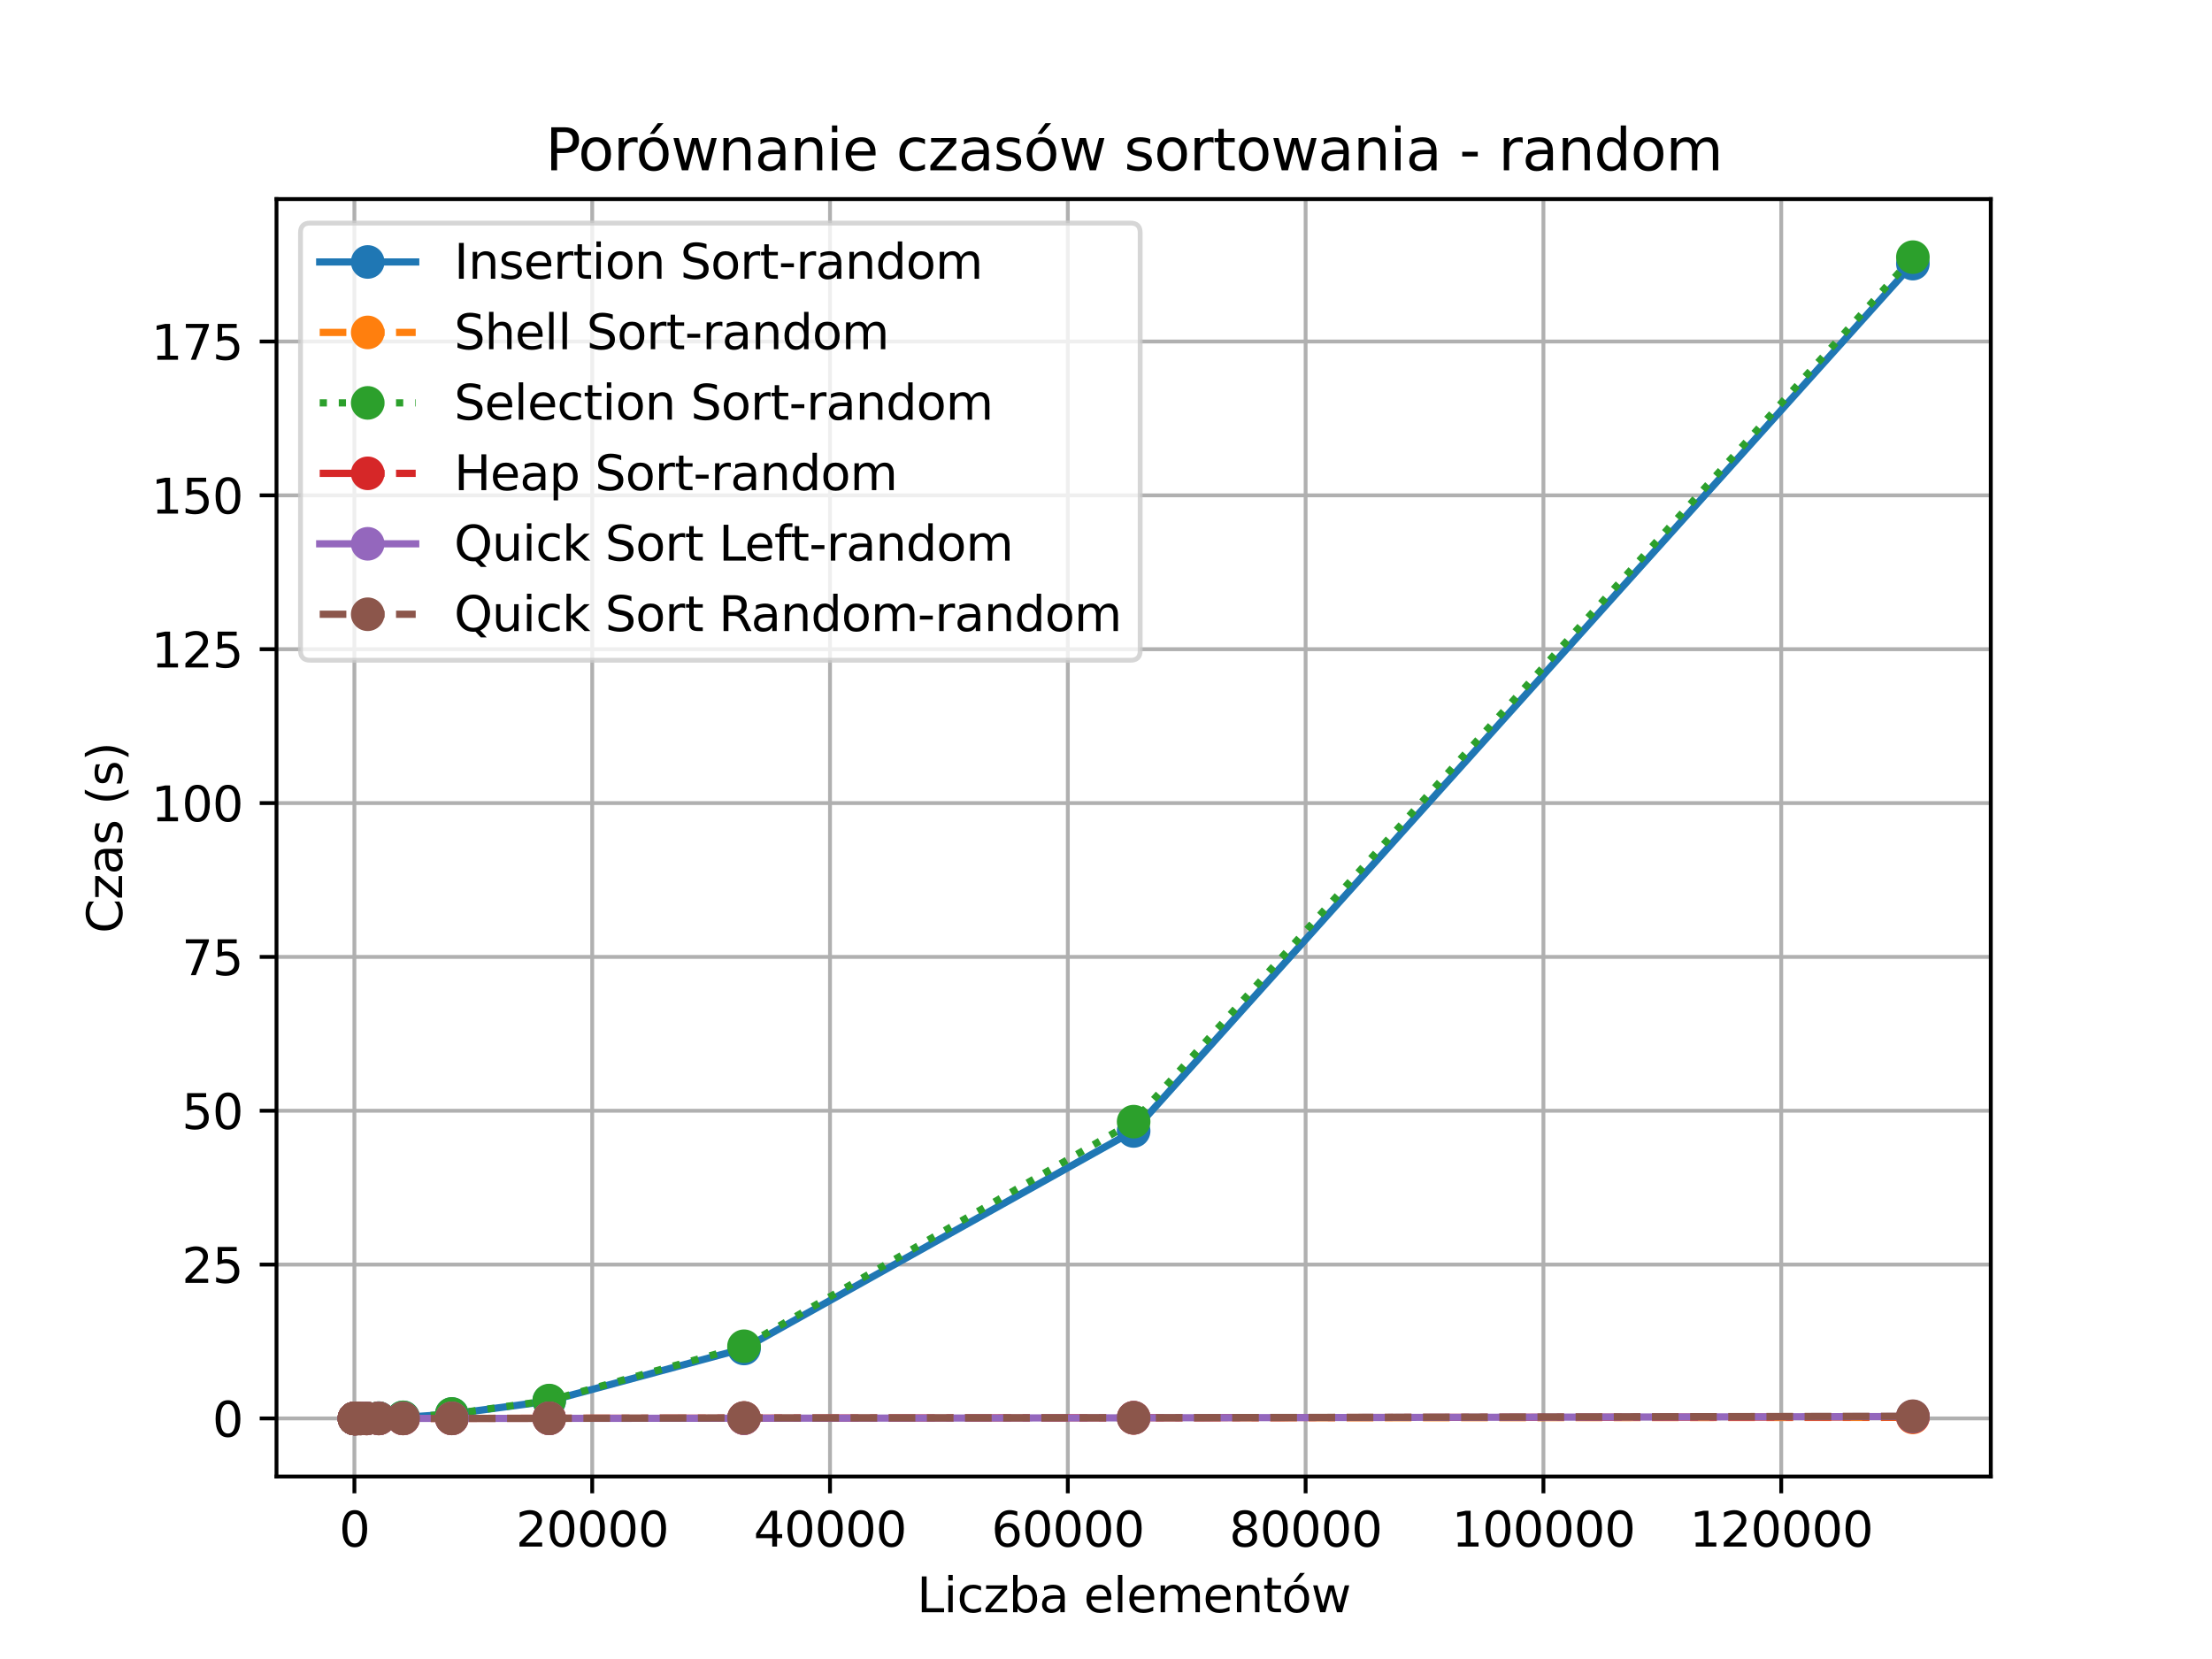 <?xml version="1.0" encoding="utf-8" standalone="no"?>
<!DOCTYPE svg PUBLIC "-//W3C//DTD SVG 1.1//EN"
  "http://www.w3.org/Graphics/SVG/1.1/DTD/svg11.dtd">
<svg xmlns:xlink="http://www.w3.org/1999/xlink" width="460.8pt" height="345.6pt" viewBox="0 0 460.8 345.6" xmlns="http://www.w3.org/2000/svg" version="1.1">
 <defs>
  <style type="text/css">*{stroke-linejoin: round; stroke-linecap: butt}</style>
 </defs>
 <g id="figure_1">
  <g id="patch_1">
   <path d="M 0 345.6 
L 460.8 345.6 
L 460.8 0 
L 0 0 
z
" style="fill: #ffffff"/>
  </g>
  <g id="axes_1">
   <g id="patch_2">
    <path d="M 57.6 307.584 
L 414.72 307.584 
L 414.72 41.472 
L 57.6 41.472 
z
" style="fill: #ffffff"/>
   </g>
   <g id="matplotlib.axis_1">
    <g id="xtick_1">
     <g id="line2d_1">
      <path d="M 73.828 307.584 
L 73.828 41.472 
" clip-path="url(#p2880812a71)" style="fill: none; stroke: #b0b0b0; stroke-width: 0.8; stroke-linecap: square"/>
     </g>
     <g id="line2d_2">
      <defs>
       <path id="md5f3e50337" d="M 0 0 
L 0 3.5 
" style="stroke: #000000; stroke-width: 0.8"/>
      </defs>
      <g>
       <use xlink:href="#md5f3e50337" x="73.828" y="307.584" style="stroke: #000000; stroke-width: 0.8"/>
      </g>
     </g>
     <g id="text_1">
      <!-- 0 -->
      <g transform="translate(70.647 322.182) scale(0.1 -0.1)">
       <defs>
        <path id="DejaVuSans-30" d="M 2034 4250 
Q 1547 4250 1301 3770 
Q 1056 3291 1056 2328 
Q 1056 1369 1301 889 
Q 1547 409 2034 409 
Q 2525 409 2770 889 
Q 3016 1369 3016 2328 
Q 3016 3291 2770 3770 
Q 2525 4250 2034 4250 
z
M 2034 4750 
Q 2819 4750 3233 4129 
Q 3647 3509 3647 2328 
Q 3647 1150 3233 529 
Q 2819 -91 2034 -91 
Q 1250 -91 836 529 
Q 422 1150 422 2328 
Q 422 3509 836 4129 
Q 1250 4750 2034 4750 
z
" transform="scale(0.016)"/>
       </defs>
       <use xlink:href="#DejaVuSans-30"/>
      </g>
     </g>
    </g>
    <g id="xtick_2">
     <g id="line2d_3">
      <path d="M 123.367 307.584 
L 123.367 41.472 
" clip-path="url(#p2880812a71)" style="fill: none; stroke: #b0b0b0; stroke-width: 0.8; stroke-linecap: square"/>
     </g>
     <g id="line2d_4">
      <g>
       <use xlink:href="#md5f3e50337" x="123.367" y="307.584" style="stroke: #000000; stroke-width: 0.8"/>
      </g>
     </g>
     <g id="text_2">
      <!-- 20000 -->
      <g transform="translate(107.461 322.182) scale(0.1 -0.1)">
       <defs>
        <path id="DejaVuSans-32" d="M 1228 531 
L 3431 531 
L 3431 0 
L 469 0 
L 469 531 
Q 828 903 1448 1529 
Q 2069 2156 2228 2338 
Q 2531 2678 2651 2914 
Q 2772 3150 2772 3378 
Q 2772 3750 2511 3984 
Q 2250 4219 1831 4219 
Q 1534 4219 1204 4116 
Q 875 4013 500 3803 
L 500 4441 
Q 881 4594 1212 4672 
Q 1544 4750 1819 4750 
Q 2544 4750 2975 4387 
Q 3406 4025 3406 3419 
Q 3406 3131 3298 2873 
Q 3191 2616 2906 2266 
Q 2828 2175 2409 1742 
Q 1991 1309 1228 531 
z
" transform="scale(0.016)"/>
       </defs>
       <use xlink:href="#DejaVuSans-32"/>
       <use xlink:href="#DejaVuSans-30" transform="translate(63.623 0)"/>
       <use xlink:href="#DejaVuSans-30" transform="translate(127.246 0)"/>
       <use xlink:href="#DejaVuSans-30" transform="translate(190.869 0)"/>
       <use xlink:href="#DejaVuSans-30" transform="translate(254.492 0)"/>
      </g>
     </g>
    </g>
    <g id="xtick_3">
     <g id="line2d_5">
      <path d="M 172.906 307.584 
L 172.906 41.472 
" clip-path="url(#p2880812a71)" style="fill: none; stroke: #b0b0b0; stroke-width: 0.8; stroke-linecap: square"/>
     </g>
     <g id="line2d_6">
      <g>
       <use xlink:href="#md5f3e50337" x="172.906" y="307.584" style="stroke: #000000; stroke-width: 0.8"/>
      </g>
     </g>
     <g id="text_3">
      <!-- 40000 -->
      <g transform="translate(157 322.182) scale(0.1 -0.1)">
       <defs>
        <path id="DejaVuSans-34" d="M 2419 4116 
L 825 1625 
L 2419 1625 
L 2419 4116 
z
M 2253 4666 
L 3047 4666 
L 3047 1625 
L 3713 1625 
L 3713 1100 
L 3047 1100 
L 3047 0 
L 2419 0 
L 2419 1100 
L 313 1100 
L 313 1709 
L 2253 4666 
z
" transform="scale(0.016)"/>
       </defs>
       <use xlink:href="#DejaVuSans-34"/>
       <use xlink:href="#DejaVuSans-30" transform="translate(63.623 0)"/>
       <use xlink:href="#DejaVuSans-30" transform="translate(127.246 0)"/>
       <use xlink:href="#DejaVuSans-30" transform="translate(190.869 0)"/>
       <use xlink:href="#DejaVuSans-30" transform="translate(254.492 0)"/>
      </g>
     </g>
    </g>
    <g id="xtick_4">
     <g id="line2d_7">
      <path d="M 222.445 307.584 
L 222.445 41.472 
" clip-path="url(#p2880812a71)" style="fill: none; stroke: #b0b0b0; stroke-width: 0.8; stroke-linecap: square"/>
     </g>
     <g id="line2d_8">
      <g>
       <use xlink:href="#md5f3e50337" x="222.445" y="307.584" style="stroke: #000000; stroke-width: 0.8"/>
      </g>
     </g>
     <g id="text_4">
      <!-- 60000 -->
      <g transform="translate(206.539 322.182) scale(0.1 -0.1)">
       <defs>
        <path id="DejaVuSans-36" d="M 2113 2584 
Q 1688 2584 1439 2293 
Q 1191 2003 1191 1497 
Q 1191 994 1439 701 
Q 1688 409 2113 409 
Q 2538 409 2786 701 
Q 3034 994 3034 1497 
Q 3034 2003 2786 2293 
Q 2538 2584 2113 2584 
z
M 3366 4563 
L 3366 3988 
Q 3128 4100 2886 4159 
Q 2644 4219 2406 4219 
Q 1781 4219 1451 3797 
Q 1122 3375 1075 2522 
Q 1259 2794 1537 2939 
Q 1816 3084 2150 3084 
Q 2853 3084 3261 2657 
Q 3669 2231 3669 1497 
Q 3669 778 3244 343 
Q 2819 -91 2113 -91 
Q 1303 -91 875 529 
Q 447 1150 447 2328 
Q 447 3434 972 4092 
Q 1497 4750 2381 4750 
Q 2619 4750 2861 4703 
Q 3103 4656 3366 4563 
z
" transform="scale(0.016)"/>
       </defs>
       <use xlink:href="#DejaVuSans-36"/>
       <use xlink:href="#DejaVuSans-30" transform="translate(63.623 0)"/>
       <use xlink:href="#DejaVuSans-30" transform="translate(127.246 0)"/>
       <use xlink:href="#DejaVuSans-30" transform="translate(190.869 0)"/>
       <use xlink:href="#DejaVuSans-30" transform="translate(254.492 0)"/>
      </g>
     </g>
    </g>
    <g id="xtick_5">
     <g id="line2d_9">
      <path d="M 271.984 307.584 
L 271.984 41.472 
" clip-path="url(#p2880812a71)" style="fill: none; stroke: #b0b0b0; stroke-width: 0.8; stroke-linecap: square"/>
     </g>
     <g id="line2d_10">
      <g>
       <use xlink:href="#md5f3e50337" x="271.984" y="307.584" style="stroke: #000000; stroke-width: 0.8"/>
      </g>
     </g>
     <g id="text_5">
      <!-- 80000 -->
      <g transform="translate(256.078 322.182) scale(0.1 -0.1)">
       <defs>
        <path id="DejaVuSans-38" d="M 2034 2216 
Q 1584 2216 1326 1975 
Q 1069 1734 1069 1313 
Q 1069 891 1326 650 
Q 1584 409 2034 409 
Q 2484 409 2743 651 
Q 3003 894 3003 1313 
Q 3003 1734 2745 1975 
Q 2488 2216 2034 2216 
z
M 1403 2484 
Q 997 2584 770 2862 
Q 544 3141 544 3541 
Q 544 4100 942 4425 
Q 1341 4750 2034 4750 
Q 2731 4750 3128 4425 
Q 3525 4100 3525 3541 
Q 3525 3141 3298 2862 
Q 3072 2584 2669 2484 
Q 3125 2378 3379 2068 
Q 3634 1759 3634 1313 
Q 3634 634 3220 271 
Q 2806 -91 2034 -91 
Q 1263 -91 848 271 
Q 434 634 434 1313 
Q 434 1759 690 2068 
Q 947 2378 1403 2484 
z
M 1172 3481 
Q 1172 3119 1398 2916 
Q 1625 2713 2034 2713 
Q 2441 2713 2670 2916 
Q 2900 3119 2900 3481 
Q 2900 3844 2670 4047 
Q 2441 4250 2034 4250 
Q 1625 4250 1398 4047 
Q 1172 3844 1172 3481 
z
" transform="scale(0.016)"/>
       </defs>
       <use xlink:href="#DejaVuSans-38"/>
       <use xlink:href="#DejaVuSans-30" transform="translate(63.623 0)"/>
       <use xlink:href="#DejaVuSans-30" transform="translate(127.246 0)"/>
       <use xlink:href="#DejaVuSans-30" transform="translate(190.869 0)"/>
       <use xlink:href="#DejaVuSans-30" transform="translate(254.492 0)"/>
      </g>
     </g>
    </g>
    <g id="xtick_6">
     <g id="line2d_11">
      <path d="M 321.523 307.584 
L 321.523 41.472 
" clip-path="url(#p2880812a71)" style="fill: none; stroke: #b0b0b0; stroke-width: 0.8; stroke-linecap: square"/>
     </g>
     <g id="line2d_12">
      <g>
       <use xlink:href="#md5f3e50337" x="321.523" y="307.584" style="stroke: #000000; stroke-width: 0.8"/>
      </g>
     </g>
     <g id="text_6">
      <!-- 100000 -->
      <g transform="translate(302.436 322.182) scale(0.1 -0.1)">
       <defs>
        <path id="DejaVuSans-31" d="M 794 531 
L 1825 531 
L 1825 4091 
L 703 3866 
L 703 4441 
L 1819 4666 
L 2450 4666 
L 2450 531 
L 3481 531 
L 3481 0 
L 794 0 
L 794 531 
z
" transform="scale(0.016)"/>
       </defs>
       <use xlink:href="#DejaVuSans-31"/>
       <use xlink:href="#DejaVuSans-30" transform="translate(63.623 0)"/>
       <use xlink:href="#DejaVuSans-30" transform="translate(127.246 0)"/>
       <use xlink:href="#DejaVuSans-30" transform="translate(190.869 0)"/>
       <use xlink:href="#DejaVuSans-30" transform="translate(254.492 0)"/>
       <use xlink:href="#DejaVuSans-30" transform="translate(318.115 0)"/>
      </g>
     </g>
    </g>
    <g id="xtick_7">
     <g id="line2d_13">
      <path d="M 371.062 307.584 
L 371.062 41.472 
" clip-path="url(#p2880812a71)" style="fill: none; stroke: #b0b0b0; stroke-width: 0.8; stroke-linecap: square"/>
     </g>
     <g id="line2d_14">
      <g>
       <use xlink:href="#md5f3e50337" x="371.062" y="307.584" style="stroke: #000000; stroke-width: 0.8"/>
      </g>
     </g>
     <g id="text_7">
      <!-- 120000 -->
      <g transform="translate(351.975 322.182) scale(0.1 -0.1)">
       <use xlink:href="#DejaVuSans-31"/>
       <use xlink:href="#DejaVuSans-32" transform="translate(63.623 0)"/>
       <use xlink:href="#DejaVuSans-30" transform="translate(127.246 0)"/>
       <use xlink:href="#DejaVuSans-30" transform="translate(190.869 0)"/>
       <use xlink:href="#DejaVuSans-30" transform="translate(254.492 0)"/>
       <use xlink:href="#DejaVuSans-30" transform="translate(318.115 0)"/>
      </g>
     </g>
    </g>
    <g id="text_8">
     <!-- Liczba elementów -->
     <g transform="translate(191.018 335.861) scale(0.1 -0.1)">
      <defs>
       <path id="DejaVuSans-4c" d="M 628 4666 
L 1259 4666 
L 1259 531 
L 3531 531 
L 3531 0 
L 628 0 
L 628 4666 
z
" transform="scale(0.016)"/>
       <path id="DejaVuSans-69" d="M 603 3500 
L 1178 3500 
L 1178 0 
L 603 0 
L 603 3500 
z
M 603 4863 
L 1178 4863 
L 1178 4134 
L 603 4134 
L 603 4863 
z
" transform="scale(0.016)"/>
       <path id="DejaVuSans-63" d="M 3122 3366 
L 3122 2828 
Q 2878 2963 2633 3030 
Q 2388 3097 2138 3097 
Q 1578 3097 1268 2742 
Q 959 2388 959 1747 
Q 959 1106 1268 751 
Q 1578 397 2138 397 
Q 2388 397 2633 464 
Q 2878 531 3122 666 
L 3122 134 
Q 2881 22 2623 -34 
Q 2366 -91 2075 -91 
Q 1284 -91 818 406 
Q 353 903 353 1747 
Q 353 2603 823 3093 
Q 1294 3584 2113 3584 
Q 2378 3584 2631 3529 
Q 2884 3475 3122 3366 
z
" transform="scale(0.016)"/>
       <path id="DejaVuSans-7a" d="M 353 3500 
L 3084 3500 
L 3084 2975 
L 922 459 
L 3084 459 
L 3084 0 
L 275 0 
L 275 525 
L 2438 3041 
L 353 3041 
L 353 3500 
z
" transform="scale(0.016)"/>
       <path id="DejaVuSans-62" d="M 3116 1747 
Q 3116 2381 2855 2742 
Q 2594 3103 2138 3103 
Q 1681 3103 1420 2742 
Q 1159 2381 1159 1747 
Q 1159 1113 1420 752 
Q 1681 391 2138 391 
Q 2594 391 2855 752 
Q 3116 1113 3116 1747 
z
M 1159 2969 
Q 1341 3281 1617 3432 
Q 1894 3584 2278 3584 
Q 2916 3584 3314 3078 
Q 3713 2572 3713 1747 
Q 3713 922 3314 415 
Q 2916 -91 2278 -91 
Q 1894 -91 1617 61 
Q 1341 213 1159 525 
L 1159 0 
L 581 0 
L 581 4863 
L 1159 4863 
L 1159 2969 
z
" transform="scale(0.016)"/>
       <path id="DejaVuSans-61" d="M 2194 1759 
Q 1497 1759 1228 1600 
Q 959 1441 959 1056 
Q 959 750 1161 570 
Q 1363 391 1709 391 
Q 2188 391 2477 730 
Q 2766 1069 2766 1631 
L 2766 1759 
L 2194 1759 
z
M 3341 1997 
L 3341 0 
L 2766 0 
L 2766 531 
Q 2569 213 2275 61 
Q 1981 -91 1556 -91 
Q 1019 -91 701 211 
Q 384 513 384 1019 
Q 384 1609 779 1909 
Q 1175 2209 1959 2209 
L 2766 2209 
L 2766 2266 
Q 2766 2663 2505 2880 
Q 2244 3097 1772 3097 
Q 1472 3097 1187 3025 
Q 903 2953 641 2809 
L 641 3341 
Q 956 3463 1253 3523 
Q 1550 3584 1831 3584 
Q 2591 3584 2966 3190 
Q 3341 2797 3341 1997 
z
" transform="scale(0.016)"/>
       <path id="DejaVuSans-20" transform="scale(0.016)"/>
       <path id="DejaVuSans-65" d="M 3597 1894 
L 3597 1613 
L 953 1613 
Q 991 1019 1311 708 
Q 1631 397 2203 397 
Q 2534 397 2845 478 
Q 3156 559 3463 722 
L 3463 178 
Q 3153 47 2828 -22 
Q 2503 -91 2169 -91 
Q 1331 -91 842 396 
Q 353 884 353 1716 
Q 353 2575 817 3079 
Q 1281 3584 2069 3584 
Q 2775 3584 3186 3129 
Q 3597 2675 3597 1894 
z
M 3022 2063 
Q 3016 2534 2758 2815 
Q 2500 3097 2075 3097 
Q 1594 3097 1305 2825 
Q 1016 2553 972 2059 
L 3022 2063 
z
" transform="scale(0.016)"/>
       <path id="DejaVuSans-6c" d="M 603 4863 
L 1178 4863 
L 1178 0 
L 603 0 
L 603 4863 
z
" transform="scale(0.016)"/>
       <path id="DejaVuSans-6d" d="M 3328 2828 
Q 3544 3216 3844 3400 
Q 4144 3584 4550 3584 
Q 5097 3584 5394 3201 
Q 5691 2819 5691 2113 
L 5691 0 
L 5113 0 
L 5113 2094 
Q 5113 2597 4934 2840 
Q 4756 3084 4391 3084 
Q 3944 3084 3684 2787 
Q 3425 2491 3425 1978 
L 3425 0 
L 2847 0 
L 2847 2094 
Q 2847 2600 2669 2842 
Q 2491 3084 2119 3084 
Q 1678 3084 1418 2786 
Q 1159 2488 1159 1978 
L 1159 0 
L 581 0 
L 581 3500 
L 1159 3500 
L 1159 2956 
Q 1356 3278 1631 3431 
Q 1906 3584 2284 3584 
Q 2666 3584 2933 3390 
Q 3200 3197 3328 2828 
z
" transform="scale(0.016)"/>
       <path id="DejaVuSans-6e" d="M 3513 2113 
L 3513 0 
L 2938 0 
L 2938 2094 
Q 2938 2591 2744 2837 
Q 2550 3084 2163 3084 
Q 1697 3084 1428 2787 
Q 1159 2491 1159 1978 
L 1159 0 
L 581 0 
L 581 3500 
L 1159 3500 
L 1159 2956 
Q 1366 3272 1645 3428 
Q 1925 3584 2291 3584 
Q 2894 3584 3203 3211 
Q 3513 2838 3513 2113 
z
" transform="scale(0.016)"/>
       <path id="DejaVuSans-74" d="M 1172 4494 
L 1172 3500 
L 2356 3500 
L 2356 3053 
L 1172 3053 
L 1172 1153 
Q 1172 725 1289 603 
Q 1406 481 1766 481 
L 2356 481 
L 2356 0 
L 1766 0 
Q 1100 0 847 248 
Q 594 497 594 1153 
L 594 3053 
L 172 3053 
L 172 3500 
L 594 3500 
L 594 4494 
L 1172 4494 
z
" transform="scale(0.016)"/>
       <path id="DejaVuSans-f3" d="M 1959 3097 
Q 1497 3097 1228 2736 
Q 959 2375 959 1747 
Q 959 1119 1226 758 
Q 1494 397 1959 397 
Q 2419 397 2687 759 
Q 2956 1122 2956 1747 
Q 2956 2369 2687 2733 
Q 2419 3097 1959 3097 
z
M 1959 3584 
Q 2709 3584 3137 3096 
Q 3566 2609 3566 1747 
Q 3566 888 3137 398 
Q 2709 -91 1959 -91 
Q 1206 -91 779 398 
Q 353 888 353 1747 
Q 353 2609 779 3096 
Q 1206 3584 1959 3584 
z
M 2394 5119 
L 3016 5119 
L 1998 3944 
L 1519 3944 
L 2394 5119 
z
" transform="scale(0.016)"/>
       <path id="DejaVuSans-77" d="M 269 3500 
L 844 3500 
L 1563 769 
L 2278 3500 
L 2956 3500 
L 3675 769 
L 4391 3500 
L 4966 3500 
L 4050 0 
L 3372 0 
L 2619 2869 
L 1863 0 
L 1184 0 
L 269 3500 
z
" transform="scale(0.016)"/>
      </defs>
      <use xlink:href="#DejaVuSans-4c"/>
      <use xlink:href="#DejaVuSans-69" transform="translate(55.713 0)"/>
      <use xlink:href="#DejaVuSans-63" transform="translate(83.496 0)"/>
      <use xlink:href="#DejaVuSans-7a" transform="translate(138.477 0)"/>
      <use xlink:href="#DejaVuSans-62" transform="translate(190.967 0)"/>
      <use xlink:href="#DejaVuSans-61" transform="translate(254.443 0)"/>
      <use xlink:href="#DejaVuSans-20" transform="translate(315.723 0)"/>
      <use xlink:href="#DejaVuSans-65" transform="translate(347.51 0)"/>
      <use xlink:href="#DejaVuSans-6c" transform="translate(409.033 0)"/>
      <use xlink:href="#DejaVuSans-65" transform="translate(436.816 0)"/>
      <use xlink:href="#DejaVuSans-6d" transform="translate(498.34 0)"/>
      <use xlink:href="#DejaVuSans-65" transform="translate(595.752 0)"/>
      <use xlink:href="#DejaVuSans-6e" transform="translate(657.275 0)"/>
      <use xlink:href="#DejaVuSans-74" transform="translate(720.654 0)"/>
      <use xlink:href="#DejaVuSans-f3" transform="translate(759.863 0)"/>
      <use xlink:href="#DejaVuSans-77" transform="translate(821.045 0)"/>
     </g>
    </g>
   </g>
   <g id="matplotlib.axis_2">
    <g id="ytick_1">
     <g id="line2d_15">
      <path d="M 57.6 295.488 
L 414.72 295.488 
" clip-path="url(#p2880812a71)" style="fill: none; stroke: #b0b0b0; stroke-width: 0.8; stroke-linecap: square"/>
     </g>
     <g id="line2d_16">
      <defs>
       <path id="m3ad6b27f9f" d="M 0 0 
L -3.5 0 
" style="stroke: #000000; stroke-width: 0.8"/>
      </defs>
      <g>
       <use xlink:href="#m3ad6b27f9f" x="57.6" y="295.488" style="stroke: #000000; stroke-width: 0.8"/>
      </g>
     </g>
     <g id="text_9">
      <!-- 0 -->
      <g transform="translate(44.237 299.287) scale(0.1 -0.1)">
       <use xlink:href="#DejaVuSans-30"/>
      </g>
     </g>
    </g>
    <g id="ytick_2">
     <g id="line2d_17">
      <path d="M 57.6 263.439 
L 414.72 263.439 
" clip-path="url(#p2880812a71)" style="fill: none; stroke: #b0b0b0; stroke-width: 0.8; stroke-linecap: square"/>
     </g>
     <g id="line2d_18">
      <g>
       <use xlink:href="#m3ad6b27f9f" x="57.6" y="263.439" style="stroke: #000000; stroke-width: 0.8"/>
      </g>
     </g>
     <g id="text_10">
      <!-- 25 -->
      <g transform="translate(37.875 267.238) scale(0.1 -0.1)">
       <defs>
        <path id="DejaVuSans-35" d="M 691 4666 
L 3169 4666 
L 3169 4134 
L 1269 4134 
L 1269 2991 
Q 1406 3038 1543 3061 
Q 1681 3084 1819 3084 
Q 2600 3084 3056 2656 
Q 3513 2228 3513 1497 
Q 3513 744 3044 326 
Q 2575 -91 1722 -91 
Q 1428 -91 1123 -41 
Q 819 9 494 109 
L 494 744 
Q 775 591 1075 516 
Q 1375 441 1709 441 
Q 2250 441 2565 725 
Q 2881 1009 2881 1497 
Q 2881 1984 2565 2268 
Q 2250 2553 1709 2553 
Q 1456 2553 1204 2497 
Q 953 2441 691 2322 
L 691 4666 
z
" transform="scale(0.016)"/>
       </defs>
       <use xlink:href="#DejaVuSans-32"/>
       <use xlink:href="#DejaVuSans-35" transform="translate(63.623 0)"/>
      </g>
     </g>
    </g>
    <g id="ytick_3">
     <g id="line2d_19">
      <path d="M 57.6 231.389 
L 414.72 231.389 
" clip-path="url(#p2880812a71)" style="fill: none; stroke: #b0b0b0; stroke-width: 0.8; stroke-linecap: square"/>
     </g>
     <g id="line2d_20">
      <g>
       <use xlink:href="#m3ad6b27f9f" x="57.6" y="231.389" style="stroke: #000000; stroke-width: 0.8"/>
      </g>
     </g>
     <g id="text_11">
      <!-- 50 -->
      <g transform="translate(37.875 235.188) scale(0.1 -0.1)">
       <use xlink:href="#DejaVuSans-35"/>
       <use xlink:href="#DejaVuSans-30" transform="translate(63.623 0)"/>
      </g>
     </g>
    </g>
    <g id="ytick_4">
     <g id="line2d_21">
      <path d="M 57.6 199.34 
L 414.72 199.34 
" clip-path="url(#p2880812a71)" style="fill: none; stroke: #b0b0b0; stroke-width: 0.8; stroke-linecap: square"/>
     </g>
     <g id="line2d_22">
      <g>
       <use xlink:href="#m3ad6b27f9f" x="57.6" y="199.34" style="stroke: #000000; stroke-width: 0.8"/>
      </g>
     </g>
     <g id="text_12">
      <!-- 75 -->
      <g transform="translate(37.875 203.139) scale(0.1 -0.1)">
       <defs>
        <path id="DejaVuSans-37" d="M 525 4666 
L 3525 4666 
L 3525 4397 
L 1831 0 
L 1172 0 
L 2766 4134 
L 525 4134 
L 525 4666 
z
" transform="scale(0.016)"/>
       </defs>
       <use xlink:href="#DejaVuSans-37"/>
       <use xlink:href="#DejaVuSans-35" transform="translate(63.623 0)"/>
      </g>
     </g>
    </g>
    <g id="ytick_5">
     <g id="line2d_23">
      <path d="M 57.6 167.29 
L 414.72 167.29 
" clip-path="url(#p2880812a71)" style="fill: none; stroke: #b0b0b0; stroke-width: 0.8; stroke-linecap: square"/>
     </g>
     <g id="line2d_24">
      <g>
       <use xlink:href="#m3ad6b27f9f" x="57.6" y="167.29" style="stroke: #000000; stroke-width: 0.8"/>
      </g>
     </g>
     <g id="text_13">
      <!-- 100 -->
      <g transform="translate(31.512 171.09) scale(0.1 -0.1)">
       <use xlink:href="#DejaVuSans-31"/>
       <use xlink:href="#DejaVuSans-30" transform="translate(63.623 0)"/>
       <use xlink:href="#DejaVuSans-30" transform="translate(127.246 0)"/>
      </g>
     </g>
    </g>
    <g id="ytick_6">
     <g id="line2d_25">
      <path d="M 57.6 135.241 
L 414.72 135.241 
" clip-path="url(#p2880812a71)" style="fill: none; stroke: #b0b0b0; stroke-width: 0.8; stroke-linecap: square"/>
     </g>
     <g id="line2d_26">
      <g>
       <use xlink:href="#m3ad6b27f9f" x="57.6" y="135.241" style="stroke: #000000; stroke-width: 0.8"/>
      </g>
     </g>
     <g id="text_14">
      <!-- 125 -->
      <g transform="translate(31.512 139.04) scale(0.1 -0.1)">
       <use xlink:href="#DejaVuSans-31"/>
       <use xlink:href="#DejaVuSans-32" transform="translate(63.623 0)"/>
       <use xlink:href="#DejaVuSans-35" transform="translate(127.246 0)"/>
      </g>
     </g>
    </g>
    <g id="ytick_7">
     <g id="line2d_27">
      <path d="M 57.6 103.191 
L 414.72 103.191 
" clip-path="url(#p2880812a71)" style="fill: none; stroke: #b0b0b0; stroke-width: 0.8; stroke-linecap: square"/>
     </g>
     <g id="line2d_28">
      <g>
       <use xlink:href="#m3ad6b27f9f" x="57.6" y="103.191" style="stroke: #000000; stroke-width: 0.8"/>
      </g>
     </g>
     <g id="text_15">
      <!-- 150 -->
      <g transform="translate(31.512 106.991) scale(0.1 -0.1)">
       <use xlink:href="#DejaVuSans-31"/>
       <use xlink:href="#DejaVuSans-35" transform="translate(63.623 0)"/>
       <use xlink:href="#DejaVuSans-30" transform="translate(127.246 0)"/>
      </g>
     </g>
    </g>
    <g id="ytick_8">
     <g id="line2d_29">
      <path d="M 57.6 71.142 
L 414.72 71.142 
" clip-path="url(#p2880812a71)" style="fill: none; stroke: #b0b0b0; stroke-width: 0.8; stroke-linecap: square"/>
     </g>
     <g id="line2d_30">
      <g>
       <use xlink:href="#m3ad6b27f9f" x="57.6" y="71.142" style="stroke: #000000; stroke-width: 0.8"/>
      </g>
     </g>
     <g id="text_16">
      <!-- 175 -->
      <g transform="translate(31.512 74.941) scale(0.1 -0.1)">
       <use xlink:href="#DejaVuSans-31"/>
       <use xlink:href="#DejaVuSans-37" transform="translate(63.623 0)"/>
       <use xlink:href="#DejaVuSans-35" transform="translate(127.246 0)"/>
      </g>
     </g>
    </g>
    <g id="text_17">
     <!-- Czas (s) -->
     <g transform="translate(25.433 194.408) rotate(-90) scale(0.1 -0.1)">
      <defs>
       <path id="DejaVuSans-43" d="M 4122 4306 
L 4122 3641 
Q 3803 3938 3442 4084 
Q 3081 4231 2675 4231 
Q 1875 4231 1450 3742 
Q 1025 3253 1025 2328 
Q 1025 1406 1450 917 
Q 1875 428 2675 428 
Q 3081 428 3442 575 
Q 3803 722 4122 1019 
L 4122 359 
Q 3791 134 3420 21 
Q 3050 -91 2638 -91 
Q 1578 -91 968 557 
Q 359 1206 359 2328 
Q 359 3453 968 4101 
Q 1578 4750 2638 4750 
Q 3056 4750 3426 4639 
Q 3797 4528 4122 4306 
z
" transform="scale(0.016)"/>
       <path id="DejaVuSans-73" d="M 2834 3397 
L 2834 2853 
Q 2591 2978 2328 3040 
Q 2066 3103 1784 3103 
Q 1356 3103 1142 2972 
Q 928 2841 928 2578 
Q 928 2378 1081 2264 
Q 1234 2150 1697 2047 
L 1894 2003 
Q 2506 1872 2764 1633 
Q 3022 1394 3022 966 
Q 3022 478 2636 193 
Q 2250 -91 1575 -91 
Q 1294 -91 989 -36 
Q 684 19 347 128 
L 347 722 
Q 666 556 975 473 
Q 1284 391 1588 391 
Q 1994 391 2212 530 
Q 2431 669 2431 922 
Q 2431 1156 2273 1281 
Q 2116 1406 1581 1522 
L 1381 1569 
Q 847 1681 609 1914 
Q 372 2147 372 2553 
Q 372 3047 722 3315 
Q 1072 3584 1716 3584 
Q 2034 3584 2315 3537 
Q 2597 3491 2834 3397 
z
" transform="scale(0.016)"/>
       <path id="DejaVuSans-28" d="M 1984 4856 
Q 1566 4138 1362 3434 
Q 1159 2731 1159 2009 
Q 1159 1288 1364 580 
Q 1569 -128 1984 -844 
L 1484 -844 
Q 1016 -109 783 600 
Q 550 1309 550 2009 
Q 550 2706 781 3412 
Q 1013 4119 1484 4856 
L 1984 4856 
z
" transform="scale(0.016)"/>
       <path id="DejaVuSans-29" d="M 513 4856 
L 1013 4856 
Q 1481 4119 1714 3412 
Q 1947 2706 1947 2009 
Q 1947 1309 1714 600 
Q 1481 -109 1013 -844 
L 513 -844 
Q 928 -128 1133 580 
Q 1338 1288 1338 2009 
Q 1338 2731 1133 3434 
Q 928 4138 513 4856 
z
" transform="scale(0.016)"/>
      </defs>
      <use xlink:href="#DejaVuSans-43"/>
      <use xlink:href="#DejaVuSans-7a" transform="translate(69.824 0)"/>
      <use xlink:href="#DejaVuSans-61" transform="translate(122.314 0)"/>
      <use xlink:href="#DejaVuSans-73" transform="translate(183.594 0)"/>
      <use xlink:href="#DejaVuSans-20" transform="translate(235.693 0)"/>
      <use xlink:href="#DejaVuSans-28" transform="translate(267.48 0)"/>
      <use xlink:href="#DejaVuSans-73" transform="translate(306.494 0)"/>
      <use xlink:href="#DejaVuSans-29" transform="translate(358.594 0)"/>
     </g>
    </g>
   </g>
   <g id="line2d_31">
    <path d="M 73.833 295.488 
L 73.838 295.488 
L 73.848 295.488 
L 73.867 295.488 
L 73.907 295.488 
L 73.986 295.488 
L 74.145 295.487 
L 74.462 295.487 
L 75.096 295.483 
L 76.364 295.475 
L 78.901 295.432 
L 83.973 295.263 
L 94.119 294.575 
L 114.41 291.854 
L 154.993 280.915 
L 236.158 235.599 
L 398.487 54.917 
" clip-path="url(#p2880812a71)" style="fill: none; stroke: #1f77b4; stroke-width: 1.5; stroke-linecap: square"/>
    <defs>
     <path id="m695c06095d" d="M 0 3 
C 0.796 3 1.559 2.684 2.121 2.121 
C 2.684 1.559 3 0.796 3 0 
C 3 -0.796 2.684 -1.559 2.121 -2.121 
C 1.559 -2.684 0.796 -3 0 -3 
C -0.796 -3 -1.559 -2.684 -2.121 -2.121 
C -2.684 -1.559 -3 -0.796 -3 0 
C -3 0.796 -2.684 1.559 -2.121 2.121 
C -1.559 2.684 -0.796 3 0 3 
z
" style="stroke: #1f77b4"/>
    </defs>
    <g clip-path="url(#p2880812a71)">
     <use xlink:href="#m695c06095d" x="73.833" y="295.488" style="fill: #1f77b4; stroke: #1f77b4"/>
     <use xlink:href="#m695c06095d" x="73.838" y="295.488" style="fill: #1f77b4; stroke: #1f77b4"/>
     <use xlink:href="#m695c06095d" x="73.848" y="295.488" style="fill: #1f77b4; stroke: #1f77b4"/>
     <use xlink:href="#m695c06095d" x="73.867" y="295.488" style="fill: #1f77b4; stroke: #1f77b4"/>
     <use xlink:href="#m695c06095d" x="73.907" y="295.488" style="fill: #1f77b4; stroke: #1f77b4"/>
     <use xlink:href="#m695c06095d" x="73.986" y="295.488" style="fill: #1f77b4; stroke: #1f77b4"/>
     <use xlink:href="#m695c06095d" x="74.145" y="295.487" style="fill: #1f77b4; stroke: #1f77b4"/>
     <use xlink:href="#m695c06095d" x="74.462" y="295.487" style="fill: #1f77b4; stroke: #1f77b4"/>
     <use xlink:href="#m695c06095d" x="75.096" y="295.483" style="fill: #1f77b4; stroke: #1f77b4"/>
     <use xlink:href="#m695c06095d" x="76.364" y="295.475" style="fill: #1f77b4; stroke: #1f77b4"/>
     <use xlink:href="#m695c06095d" x="78.901" y="295.432" style="fill: #1f77b4; stroke: #1f77b4"/>
     <use xlink:href="#m695c06095d" x="83.973" y="295.263" style="fill: #1f77b4; stroke: #1f77b4"/>
     <use xlink:href="#m695c06095d" x="94.119" y="294.575" style="fill: #1f77b4; stroke: #1f77b4"/>
     <use xlink:href="#m695c06095d" x="114.41" y="291.854" style="fill: #1f77b4; stroke: #1f77b4"/>
     <use xlink:href="#m695c06095d" x="154.993" y="280.915" style="fill: #1f77b4; stroke: #1f77b4"/>
     <use xlink:href="#m695c06095d" x="236.158" y="235.599" style="fill: #1f77b4; stroke: #1f77b4"/>
     <use xlink:href="#m695c06095d" x="398.487" y="54.917" style="fill: #1f77b4; stroke: #1f77b4"/>
    </g>
   </g>
   <g id="line2d_32">
    <path d="M 73.833 295.488 
L 73.838 295.488 
L 73.848 295.488 
L 73.867 295.488 
L 73.907 295.488 
L 73.986 295.488 
L 74.145 295.488 
L 74.462 295.488 
L 75.096 295.487 
L 76.364 295.487 
L 78.901 295.485 
L 83.973 295.483 
L 94.119 295.476 
L 114.41 295.462 
L 154.993 295.436 
L 236.158 295.382 
L 398.487 295.27 
" clip-path="url(#p2880812a71)" style="fill: none; stroke-dasharray: 5.55,2.4; stroke-dashoffset: 0; stroke: #ff7f0e; stroke-width: 1.5"/>
    <defs>
     <path id="m845139e614" d="M 0 3 
C 0.796 3 1.559 2.684 2.121 2.121 
C 2.684 1.559 3 0.796 3 0 
C 3 -0.796 2.684 -1.559 2.121 -2.121 
C 1.559 -2.684 0.796 -3 0 -3 
C -0.796 -3 -1.559 -2.684 -2.121 -2.121 
C -2.684 -1.559 -3 -0.796 -3 0 
C -3 0.796 -2.684 1.559 -2.121 2.121 
C -1.559 2.684 -0.796 3 0 3 
z
" style="stroke: #ff7f0e"/>
    </defs>
    <g clip-path="url(#p2880812a71)">
     <use xlink:href="#m845139e614" x="73.833" y="295.488" style="fill: #ff7f0e; stroke: #ff7f0e"/>
     <use xlink:href="#m845139e614" x="73.838" y="295.488" style="fill: #ff7f0e; stroke: #ff7f0e"/>
     <use xlink:href="#m845139e614" x="73.848" y="295.488" style="fill: #ff7f0e; stroke: #ff7f0e"/>
     <use xlink:href="#m845139e614" x="73.867" y="295.488" style="fill: #ff7f0e; stroke: #ff7f0e"/>
     <use xlink:href="#m845139e614" x="73.907" y="295.488" style="fill: #ff7f0e; stroke: #ff7f0e"/>
     <use xlink:href="#m845139e614" x="73.986" y="295.488" style="fill: #ff7f0e; stroke: #ff7f0e"/>
     <use xlink:href="#m845139e614" x="74.145" y="295.488" style="fill: #ff7f0e; stroke: #ff7f0e"/>
     <use xlink:href="#m845139e614" x="74.462" y="295.488" style="fill: #ff7f0e; stroke: #ff7f0e"/>
     <use xlink:href="#m845139e614" x="75.096" y="295.487" style="fill: #ff7f0e; stroke: #ff7f0e"/>
     <use xlink:href="#m845139e614" x="76.364" y="295.487" style="fill: #ff7f0e; stroke: #ff7f0e"/>
     <use xlink:href="#m845139e614" x="78.901" y="295.485" style="fill: #ff7f0e; stroke: #ff7f0e"/>
     <use xlink:href="#m845139e614" x="83.973" y="295.483" style="fill: #ff7f0e; stroke: #ff7f0e"/>
     <use xlink:href="#m845139e614" x="94.119" y="295.476" style="fill: #ff7f0e; stroke: #ff7f0e"/>
     <use xlink:href="#m845139e614" x="114.41" y="295.462" style="fill: #ff7f0e; stroke: #ff7f0e"/>
     <use xlink:href="#m845139e614" x="154.993" y="295.436" style="fill: #ff7f0e; stroke: #ff7f0e"/>
     <use xlink:href="#m845139e614" x="236.158" y="295.382" style="fill: #ff7f0e; stroke: #ff7f0e"/>
     <use xlink:href="#m845139e614" x="398.487" y="295.27" style="fill: #ff7f0e; stroke: #ff7f0e"/>
    </g>
   </g>
   <g id="line2d_33">
    <path d="M 73.833 295.488 
L 73.838 295.488 
L 73.848 295.488 
L 73.867 295.488 
L 73.907 295.488 
L 73.986 295.488 
L 74.145 295.488 
L 74.462 295.487 
L 75.096 295.483 
L 76.364 295.473 
L 78.901 295.43 
L 83.973 295.259 
L 94.119 294.547 
L 114.41 291.765 
L 154.993 280.448 
L 236.158 233.659 
L 398.487 53.568 
" clip-path="url(#p2880812a71)" style="fill: none; stroke-dasharray: 1.5,2.475; stroke-dashoffset: 0; stroke: #2ca02c; stroke-width: 1.5"/>
    <defs>
     <path id="md92a23f9fb" d="M 0 3 
C 0.796 3 1.559 2.684 2.121 2.121 
C 2.684 1.559 3 0.796 3 0 
C 3 -0.796 2.684 -1.559 2.121 -2.121 
C 1.559 -2.684 0.796 -3 0 -3 
C -0.796 -3 -1.559 -2.684 -2.121 -2.121 
C -2.684 -1.559 -3 -0.796 -3 0 
C -3 0.796 -2.684 1.559 -2.121 2.121 
C -1.559 2.684 -0.796 3 0 3 
z
" style="stroke: #2ca02c"/>
    </defs>
    <g clip-path="url(#p2880812a71)">
     <use xlink:href="#md92a23f9fb" x="73.833" y="295.488" style="fill: #2ca02c; stroke: #2ca02c"/>
     <use xlink:href="#md92a23f9fb" x="73.838" y="295.488" style="fill: #2ca02c; stroke: #2ca02c"/>
     <use xlink:href="#md92a23f9fb" x="73.848" y="295.488" style="fill: #2ca02c; stroke: #2ca02c"/>
     <use xlink:href="#md92a23f9fb" x="73.867" y="295.488" style="fill: #2ca02c; stroke: #2ca02c"/>
     <use xlink:href="#md92a23f9fb" x="73.907" y="295.488" style="fill: #2ca02c; stroke: #2ca02c"/>
     <use xlink:href="#md92a23f9fb" x="73.986" y="295.488" style="fill: #2ca02c; stroke: #2ca02c"/>
     <use xlink:href="#md92a23f9fb" x="74.145" y="295.488" style="fill: #2ca02c; stroke: #2ca02c"/>
     <use xlink:href="#md92a23f9fb" x="74.462" y="295.487" style="fill: #2ca02c; stroke: #2ca02c"/>
     <use xlink:href="#md92a23f9fb" x="75.096" y="295.483" style="fill: #2ca02c; stroke: #2ca02c"/>
     <use xlink:href="#md92a23f9fb" x="76.364" y="295.473" style="fill: #2ca02c; stroke: #2ca02c"/>
     <use xlink:href="#md92a23f9fb" x="78.901" y="295.43" style="fill: #2ca02c; stroke: #2ca02c"/>
     <use xlink:href="#md92a23f9fb" x="83.973" y="295.259" style="fill: #2ca02c; stroke: #2ca02c"/>
     <use xlink:href="#md92a23f9fb" x="94.119" y="294.547" style="fill: #2ca02c; stroke: #2ca02c"/>
     <use xlink:href="#md92a23f9fb" x="114.41" y="291.765" style="fill: #2ca02c; stroke: #2ca02c"/>
     <use xlink:href="#md92a23f9fb" x="154.993" y="280.448" style="fill: #2ca02c; stroke: #2ca02c"/>
     <use xlink:href="#md92a23f9fb" x="236.158" y="233.659" style="fill: #2ca02c; stroke: #2ca02c"/>
     <use xlink:href="#md92a23f9fb" x="398.487" y="53.568" style="fill: #2ca02c; stroke: #2ca02c"/>
    </g>
   </g>
   <g id="line2d_34">
    <path d="M 73.833 295.488 
L 73.838 295.488 
L 73.848 295.488 
L 73.867 295.488 
L 73.907 295.488 
L 73.986 295.488 
L 74.145 295.488 
L 74.462 295.488 
L 75.096 295.487 
L 76.364 295.487 
L 78.901 295.485 
L 83.973 295.481 
L 94.119 295.473 
L 114.41 295.454 
L 154.993 295.416 
L 236.158 295.332 
L 398.487 295.16 
" clip-path="url(#p2880812a71)" style="fill: none; stroke-dasharray: 9.6,2.4,1.5,2.4; stroke-dashoffset: 0; stroke: #d62728; stroke-width: 1.5"/>
    <defs>
     <path id="mea548a76e3" d="M 0 3 
C 0.796 3 1.559 2.684 2.121 2.121 
C 2.684 1.559 3 0.796 3 0 
C 3 -0.796 2.684 -1.559 2.121 -2.121 
C 1.559 -2.684 0.796 -3 0 -3 
C -0.796 -3 -1.559 -2.684 -2.121 -2.121 
C -2.684 -1.559 -3 -0.796 -3 0 
C -3 0.796 -2.684 1.559 -2.121 2.121 
C -1.559 2.684 -0.796 3 0 3 
z
" style="stroke: #d62728"/>
    </defs>
    <g clip-path="url(#p2880812a71)">
     <use xlink:href="#mea548a76e3" x="73.833" y="295.488" style="fill: #d62728; stroke: #d62728"/>
     <use xlink:href="#mea548a76e3" x="73.838" y="295.488" style="fill: #d62728; stroke: #d62728"/>
     <use xlink:href="#mea548a76e3" x="73.848" y="295.488" style="fill: #d62728; stroke: #d62728"/>
     <use xlink:href="#mea548a76e3" x="73.867" y="295.488" style="fill: #d62728; stroke: #d62728"/>
     <use xlink:href="#mea548a76e3" x="73.907" y="295.488" style="fill: #d62728; stroke: #d62728"/>
     <use xlink:href="#mea548a76e3" x="73.986" y="295.488" style="fill: #d62728; stroke: #d62728"/>
     <use xlink:href="#mea548a76e3" x="74.145" y="295.488" style="fill: #d62728; stroke: #d62728"/>
     <use xlink:href="#mea548a76e3" x="74.462" y="295.488" style="fill: #d62728; stroke: #d62728"/>
     <use xlink:href="#mea548a76e3" x="75.096" y="295.487" style="fill: #d62728; stroke: #d62728"/>
     <use xlink:href="#mea548a76e3" x="76.364" y="295.487" style="fill: #d62728; stroke: #d62728"/>
     <use xlink:href="#mea548a76e3" x="78.901" y="295.485" style="fill: #d62728; stroke: #d62728"/>
     <use xlink:href="#mea548a76e3" x="83.973" y="295.481" style="fill: #d62728; stroke: #d62728"/>
     <use xlink:href="#mea548a76e3" x="94.119" y="295.473" style="fill: #d62728; stroke: #d62728"/>
     <use xlink:href="#mea548a76e3" x="114.41" y="295.454" style="fill: #d62728; stroke: #d62728"/>
     <use xlink:href="#mea548a76e3" x="154.993" y="295.416" style="fill: #d62728; stroke: #d62728"/>
     <use xlink:href="#mea548a76e3" x="236.158" y="295.332" style="fill: #d62728; stroke: #d62728"/>
     <use xlink:href="#mea548a76e3" x="398.487" y="295.16" style="fill: #d62728; stroke: #d62728"/>
    </g>
   </g>
   <g id="line2d_35">
    <path d="M 73.833 295.488 
L 73.838 295.488 
L 73.848 295.488 
L 73.867 295.488 
L 73.907 295.488 
L 73.986 295.488 
L 74.145 295.488 
L 74.462 295.488 
L 75.096 295.488 
L 76.364 295.487 
L 78.901 295.486 
L 83.973 295.484 
L 94.119 295.48 
L 114.41 295.47 
L 154.993 295.442 
L 236.158 295.364 
L 398.487 295.081 
" clip-path="url(#p2880812a71)" style="fill: none; stroke: #9467bd; stroke-width: 1.5; stroke-linecap: square"/>
    <defs>
     <path id="m13e8bfc48d" d="M 0 3 
C 0.796 3 1.559 2.684 2.121 2.121 
C 2.684 1.559 3 0.796 3 0 
C 3 -0.796 2.684 -1.559 2.121 -2.121 
C 1.559 -2.684 0.796 -3 0 -3 
C -0.796 -3 -1.559 -2.684 -2.121 -2.121 
C -2.684 -1.559 -3 -0.796 -3 0 
C -3 0.796 -2.684 1.559 -2.121 2.121 
C -1.559 2.684 -0.796 3 0 3 
z
" style="stroke: #9467bd"/>
    </defs>
    <g clip-path="url(#p2880812a71)">
     <use xlink:href="#m13e8bfc48d" x="73.833" y="295.488" style="fill: #9467bd; stroke: #9467bd"/>
     <use xlink:href="#m13e8bfc48d" x="73.838" y="295.488" style="fill: #9467bd; stroke: #9467bd"/>
     <use xlink:href="#m13e8bfc48d" x="73.848" y="295.488" style="fill: #9467bd; stroke: #9467bd"/>
     <use xlink:href="#m13e8bfc48d" x="73.867" y="295.488" style="fill: #9467bd; stroke: #9467bd"/>
     <use xlink:href="#m13e8bfc48d" x="73.907" y="295.488" style="fill: #9467bd; stroke: #9467bd"/>
     <use xlink:href="#m13e8bfc48d" x="73.986" y="295.488" style="fill: #9467bd; stroke: #9467bd"/>
     <use xlink:href="#m13e8bfc48d" x="74.145" y="295.488" style="fill: #9467bd; stroke: #9467bd"/>
     <use xlink:href="#m13e8bfc48d" x="74.462" y="295.488" style="fill: #9467bd; stroke: #9467bd"/>
     <use xlink:href="#m13e8bfc48d" x="75.096" y="295.488" style="fill: #9467bd; stroke: #9467bd"/>
     <use xlink:href="#m13e8bfc48d" x="76.364" y="295.487" style="fill: #9467bd; stroke: #9467bd"/>
     <use xlink:href="#m13e8bfc48d" x="78.901" y="295.486" style="fill: #9467bd; stroke: #9467bd"/>
     <use xlink:href="#m13e8bfc48d" x="83.973" y="295.484" style="fill: #9467bd; stroke: #9467bd"/>
     <use xlink:href="#m13e8bfc48d" x="94.119" y="295.48" style="fill: #9467bd; stroke: #9467bd"/>
     <use xlink:href="#m13e8bfc48d" x="114.41" y="295.47" style="fill: #9467bd; stroke: #9467bd"/>
     <use xlink:href="#m13e8bfc48d" x="154.993" y="295.442" style="fill: #9467bd; stroke: #9467bd"/>
     <use xlink:href="#m13e8bfc48d" x="236.158" y="295.364" style="fill: #9467bd; stroke: #9467bd"/>
     <use xlink:href="#m13e8bfc48d" x="398.487" y="295.081" style="fill: #9467bd; stroke: #9467bd"/>
    </g>
   </g>
   <g id="line2d_36">
    <path d="M 73.833 295.488 
L 73.838 295.488 
L 73.848 295.488 
L 73.867 295.488 
L 73.907 295.488 
L 73.986 295.488 
L 74.145 295.488 
L 74.462 295.488 
L 75.096 295.487 
L 76.364 295.487 
L 78.901 295.486 
L 83.973 295.483 
L 94.119 295.478 
L 114.41 295.464 
L 154.993 295.383 
L 236.158 295.342 
L 398.487 295.025 
" clip-path="url(#p2880812a71)" style="fill: none; stroke-dasharray: 5.55,2.4; stroke-dashoffset: 0; stroke: #8c564b; stroke-width: 1.5"/>
    <defs>
     <path id="m20cfea4d9f" d="M 0 3 
C 0.796 3 1.559 2.684 2.121 2.121 
C 2.684 1.559 3 0.796 3 0 
C 3 -0.796 2.684 -1.559 2.121 -2.121 
C 1.559 -2.684 0.796 -3 0 -3 
C -0.796 -3 -1.559 -2.684 -2.121 -2.121 
C -2.684 -1.559 -3 -0.796 -3 0 
C -3 0.796 -2.684 1.559 -2.121 2.121 
C -1.559 2.684 -0.796 3 0 3 
z
" style="stroke: #8c564b"/>
    </defs>
    <g clip-path="url(#p2880812a71)">
     <use xlink:href="#m20cfea4d9f" x="73.833" y="295.488" style="fill: #8c564b; stroke: #8c564b"/>
     <use xlink:href="#m20cfea4d9f" x="73.838" y="295.488" style="fill: #8c564b; stroke: #8c564b"/>
     <use xlink:href="#m20cfea4d9f" x="73.848" y="295.488" style="fill: #8c564b; stroke: #8c564b"/>
     <use xlink:href="#m20cfea4d9f" x="73.867" y="295.488" style="fill: #8c564b; stroke: #8c564b"/>
     <use xlink:href="#m20cfea4d9f" x="73.907" y="295.488" style="fill: #8c564b; stroke: #8c564b"/>
     <use xlink:href="#m20cfea4d9f" x="73.986" y="295.488" style="fill: #8c564b; stroke: #8c564b"/>
     <use xlink:href="#m20cfea4d9f" x="74.145" y="295.488" style="fill: #8c564b; stroke: #8c564b"/>
     <use xlink:href="#m20cfea4d9f" x="74.462" y="295.488" style="fill: #8c564b; stroke: #8c564b"/>
     <use xlink:href="#m20cfea4d9f" x="75.096" y="295.487" style="fill: #8c564b; stroke: #8c564b"/>
     <use xlink:href="#m20cfea4d9f" x="76.364" y="295.487" style="fill: #8c564b; stroke: #8c564b"/>
     <use xlink:href="#m20cfea4d9f" x="78.901" y="295.486" style="fill: #8c564b; stroke: #8c564b"/>
     <use xlink:href="#m20cfea4d9f" x="83.973" y="295.483" style="fill: #8c564b; stroke: #8c564b"/>
     <use xlink:href="#m20cfea4d9f" x="94.119" y="295.478" style="fill: #8c564b; stroke: #8c564b"/>
     <use xlink:href="#m20cfea4d9f" x="114.41" y="295.464" style="fill: #8c564b; stroke: #8c564b"/>
     <use xlink:href="#m20cfea4d9f" x="154.993" y="295.383" style="fill: #8c564b; stroke: #8c564b"/>
     <use xlink:href="#m20cfea4d9f" x="236.158" y="295.342" style="fill: #8c564b; stroke: #8c564b"/>
     <use xlink:href="#m20cfea4d9f" x="398.487" y="295.025" style="fill: #8c564b; stroke: #8c564b"/>
    </g>
   </g>
   <g id="patch_3">
    <path d="M 57.6 307.584 
L 57.6 41.472 
" style="fill: none; stroke: #000000; stroke-width: 0.8; stroke-linejoin: miter; stroke-linecap: square"/>
   </g>
   <g id="patch_4">
    <path d="M 414.72 307.584 
L 414.72 41.472 
" style="fill: none; stroke: #000000; stroke-width: 0.8; stroke-linejoin: miter; stroke-linecap: square"/>
   </g>
   <g id="patch_5">
    <path d="M 57.6 307.584 
L 414.72 307.584 
" style="fill: none; stroke: #000000; stroke-width: 0.8; stroke-linejoin: miter; stroke-linecap: square"/>
   </g>
   <g id="patch_6">
    <path d="M 57.6 41.472 
L 414.72 41.472 
" style="fill: none; stroke: #000000; stroke-width: 0.8; stroke-linejoin: miter; stroke-linecap: square"/>
   </g>
   <g id="text_18">
    <!-- Porównanie czasów sortowania - random -->
    <g transform="translate(113.63 35.472) scale(0.12 -0.12)">
     <defs>
      <path id="DejaVuSans-50" d="M 1259 4147 
L 1259 2394 
L 2053 2394 
Q 2494 2394 2734 2622 
Q 2975 2850 2975 3272 
Q 2975 3691 2734 3919 
Q 2494 4147 2053 4147 
L 1259 4147 
z
M 628 4666 
L 2053 4666 
Q 2838 4666 3239 4311 
Q 3641 3956 3641 3272 
Q 3641 2581 3239 2228 
Q 2838 1875 2053 1875 
L 1259 1875 
L 1259 0 
L 628 0 
L 628 4666 
z
" transform="scale(0.016)"/>
      <path id="DejaVuSans-6f" d="M 1959 3097 
Q 1497 3097 1228 2736 
Q 959 2375 959 1747 
Q 959 1119 1226 758 
Q 1494 397 1959 397 
Q 2419 397 2687 759 
Q 2956 1122 2956 1747 
Q 2956 2369 2687 2733 
Q 2419 3097 1959 3097 
z
M 1959 3584 
Q 2709 3584 3137 3096 
Q 3566 2609 3566 1747 
Q 3566 888 3137 398 
Q 2709 -91 1959 -91 
Q 1206 -91 779 398 
Q 353 888 353 1747 
Q 353 2609 779 3096 
Q 1206 3584 1959 3584 
z
" transform="scale(0.016)"/>
      <path id="DejaVuSans-72" d="M 2631 2963 
Q 2534 3019 2420 3045 
Q 2306 3072 2169 3072 
Q 1681 3072 1420 2755 
Q 1159 2438 1159 1844 
L 1159 0 
L 581 0 
L 581 3500 
L 1159 3500 
L 1159 2956 
Q 1341 3275 1631 3429 
Q 1922 3584 2338 3584 
Q 2397 3584 2469 3576 
Q 2541 3569 2628 3553 
L 2631 2963 
z
" transform="scale(0.016)"/>
      <path id="DejaVuSans-2d" d="M 313 2009 
L 1997 2009 
L 1997 1497 
L 313 1497 
L 313 2009 
z
" transform="scale(0.016)"/>
      <path id="DejaVuSans-64" d="M 2906 2969 
L 2906 4863 
L 3481 4863 
L 3481 0 
L 2906 0 
L 2906 525 
Q 2725 213 2448 61 
Q 2172 -91 1784 -91 
Q 1150 -91 751 415 
Q 353 922 353 1747 
Q 353 2572 751 3078 
Q 1150 3584 1784 3584 
Q 2172 3584 2448 3432 
Q 2725 3281 2906 2969 
z
M 947 1747 
Q 947 1113 1208 752 
Q 1469 391 1925 391 
Q 2381 391 2643 752 
Q 2906 1113 2906 1747 
Q 2906 2381 2643 2742 
Q 2381 3103 1925 3103 
Q 1469 3103 1208 2742 
Q 947 2381 947 1747 
z
" transform="scale(0.016)"/>
     </defs>
     <use xlink:href="#DejaVuSans-50"/>
     <use xlink:href="#DejaVuSans-6f" transform="translate(56.678 0)"/>
     <use xlink:href="#DejaVuSans-72" transform="translate(117.859 0)"/>
     <use xlink:href="#DejaVuSans-f3" transform="translate(156.723 0)"/>
     <use xlink:href="#DejaVuSans-77" transform="translate(217.904 0)"/>
     <use xlink:href="#DejaVuSans-6e" transform="translate(299.691 0)"/>
     <use xlink:href="#DejaVuSans-61" transform="translate(363.07 0)"/>
     <use xlink:href="#DejaVuSans-6e" transform="translate(424.35 0)"/>
     <use xlink:href="#DejaVuSans-69" transform="translate(487.729 0)"/>
     <use xlink:href="#DejaVuSans-65" transform="translate(515.512 0)"/>
     <use xlink:href="#DejaVuSans-20" transform="translate(577.035 0)"/>
     <use xlink:href="#DejaVuSans-63" transform="translate(608.822 0)"/>
     <use xlink:href="#DejaVuSans-7a" transform="translate(663.803 0)"/>
     <use xlink:href="#DejaVuSans-61" transform="translate(716.293 0)"/>
     <use xlink:href="#DejaVuSans-73" transform="translate(777.572 0)"/>
     <use xlink:href="#DejaVuSans-f3" transform="translate(829.672 0)"/>
     <use xlink:href="#DejaVuSans-77" transform="translate(890.854 0)"/>
     <use xlink:href="#DejaVuSans-20" transform="translate(972.641 0)"/>
     <use xlink:href="#DejaVuSans-73" transform="translate(1004.428 0)"/>
     <use xlink:href="#DejaVuSans-6f" transform="translate(1056.527 0)"/>
     <use xlink:href="#DejaVuSans-72" transform="translate(1117.709 0)"/>
     <use xlink:href="#DejaVuSans-74" transform="translate(1158.822 0)"/>
     <use xlink:href="#DejaVuSans-6f" transform="translate(1198.031 0)"/>
     <use xlink:href="#DejaVuSans-77" transform="translate(1259.213 0)"/>
     <use xlink:href="#DejaVuSans-61" transform="translate(1341 0)"/>
     <use xlink:href="#DejaVuSans-6e" transform="translate(1402.279 0)"/>
     <use xlink:href="#DejaVuSans-69" transform="translate(1465.658 0)"/>
     <use xlink:href="#DejaVuSans-61" transform="translate(1493.441 0)"/>
     <use xlink:href="#DejaVuSans-20" transform="translate(1554.721 0)"/>
     <use xlink:href="#DejaVuSans-2d" transform="translate(1586.508 0)"/>
     <use xlink:href="#DejaVuSans-20" transform="translate(1622.592 0)"/>
     <use xlink:href="#DejaVuSans-72" transform="translate(1654.379 0)"/>
     <use xlink:href="#DejaVuSans-61" transform="translate(1695.492 0)"/>
     <use xlink:href="#DejaVuSans-6e" transform="translate(1756.771 0)"/>
     <use xlink:href="#DejaVuSans-64" transform="translate(1820.15 0)"/>
     <use xlink:href="#DejaVuSans-6f" transform="translate(1883.627 0)"/>
     <use xlink:href="#DejaVuSans-6d" transform="translate(1944.809 0)"/>
    </g>
   </g>
   <g id="legend_1">
    <g id="patch_7">
     <path d="M 64.6 137.541 
L 235.52 137.541 
Q 237.52 137.541 237.52 135.541 
L 237.52 48.472 
Q 237.52 46.472 235.52 46.472 
L 64.6 46.472 
Q 62.6 46.472 62.6 48.472 
L 62.6 135.541 
Q 62.6 137.541 64.6 137.541 
z
" style="fill: #ffffff; opacity: 0.8; stroke: #cccccc; stroke-linejoin: miter"/>
    </g>
    <g id="line2d_37">
     <path d="M 66.6 54.57 
L 76.6 54.57 
L 86.6 54.57 
" style="fill: none; stroke: #1f77b4; stroke-width: 1.5; stroke-linecap: square"/>
     <g>
      <use xlink:href="#m695c06095d" x="76.6" y="54.57" style="fill: #1f77b4; stroke: #1f77b4"/>
     </g>
    </g>
    <g id="text_19">
     <!-- Insertion Sort-random -->
     <g transform="translate(94.6 58.07) scale(0.1 -0.1)">
      <defs>
       <path id="DejaVuSans-49" d="M 628 4666 
L 1259 4666 
L 1259 0 
L 628 0 
L 628 4666 
z
" transform="scale(0.016)"/>
       <path id="DejaVuSans-53" d="M 3425 4513 
L 3425 3897 
Q 3066 4069 2747 4153 
Q 2428 4238 2131 4238 
Q 1616 4238 1336 4038 
Q 1056 3838 1056 3469 
Q 1056 3159 1242 3001 
Q 1428 2844 1947 2747 
L 2328 2669 
Q 3034 2534 3370 2195 
Q 3706 1856 3706 1288 
Q 3706 609 3251 259 
Q 2797 -91 1919 -91 
Q 1588 -91 1214 -16 
Q 841 59 441 206 
L 441 856 
Q 825 641 1194 531 
Q 1563 422 1919 422 
Q 2459 422 2753 634 
Q 3047 847 3047 1241 
Q 3047 1584 2836 1778 
Q 2625 1972 2144 2069 
L 1759 2144 
Q 1053 2284 737 2584 
Q 422 2884 422 3419 
Q 422 4038 858 4394 
Q 1294 4750 2059 4750 
Q 2388 4750 2728 4690 
Q 3069 4631 3425 4513 
z
" transform="scale(0.016)"/>
      </defs>
      <use xlink:href="#DejaVuSans-49"/>
      <use xlink:href="#DejaVuSans-6e" transform="translate(29.492 0)"/>
      <use xlink:href="#DejaVuSans-73" transform="translate(92.871 0)"/>
      <use xlink:href="#DejaVuSans-65" transform="translate(144.971 0)"/>
      <use xlink:href="#DejaVuSans-72" transform="translate(206.494 0)"/>
      <use xlink:href="#DejaVuSans-74" transform="translate(247.607 0)"/>
      <use xlink:href="#DejaVuSans-69" transform="translate(286.816 0)"/>
      <use xlink:href="#DejaVuSans-6f" transform="translate(314.6 0)"/>
      <use xlink:href="#DejaVuSans-6e" transform="translate(375.781 0)"/>
      <use xlink:href="#DejaVuSans-20" transform="translate(439.16 0)"/>
      <use xlink:href="#DejaVuSans-53" transform="translate(470.947 0)"/>
      <use xlink:href="#DejaVuSans-6f" transform="translate(534.424 0)"/>
      <use xlink:href="#DejaVuSans-72" transform="translate(595.605 0)"/>
      <use xlink:href="#DejaVuSans-74" transform="translate(636.719 0)"/>
      <use xlink:href="#DejaVuSans-2d" transform="translate(675.928 0)"/>
      <use xlink:href="#DejaVuSans-72" transform="translate(712.012 0)"/>
      <use xlink:href="#DejaVuSans-61" transform="translate(753.125 0)"/>
      <use xlink:href="#DejaVuSans-6e" transform="translate(814.404 0)"/>
      <use xlink:href="#DejaVuSans-64" transform="translate(877.783 0)"/>
      <use xlink:href="#DejaVuSans-6f" transform="translate(941.26 0)"/>
      <use xlink:href="#DejaVuSans-6d" transform="translate(1002.441 0)"/>
     </g>
    </g>
    <g id="line2d_38">
     <path d="M 66.6 69.249 
L 76.6 69.249 
L 86.6 69.249 
" style="fill: none; stroke-dasharray: 5.55,2.4; stroke-dashoffset: 0; stroke: #ff7f0e; stroke-width: 1.5"/>
     <g>
      <use xlink:href="#m845139e614" x="76.6" y="69.249" style="fill: #ff7f0e; stroke: #ff7f0e"/>
     </g>
    </g>
    <g id="text_20">
     <!-- Shell Sort-random -->
     <g transform="translate(94.6 72.749) scale(0.1 -0.1)">
      <defs>
       <path id="DejaVuSans-68" d="M 3513 2113 
L 3513 0 
L 2938 0 
L 2938 2094 
Q 2938 2591 2744 2837 
Q 2550 3084 2163 3084 
Q 1697 3084 1428 2787 
Q 1159 2491 1159 1978 
L 1159 0 
L 581 0 
L 581 4863 
L 1159 4863 
L 1159 2956 
Q 1366 3272 1645 3428 
Q 1925 3584 2291 3584 
Q 2894 3584 3203 3211 
Q 3513 2838 3513 2113 
z
" transform="scale(0.016)"/>
      </defs>
      <use xlink:href="#DejaVuSans-53"/>
      <use xlink:href="#DejaVuSans-68" transform="translate(63.477 0)"/>
      <use xlink:href="#DejaVuSans-65" transform="translate(126.855 0)"/>
      <use xlink:href="#DejaVuSans-6c" transform="translate(188.379 0)"/>
      <use xlink:href="#DejaVuSans-6c" transform="translate(216.162 0)"/>
      <use xlink:href="#DejaVuSans-20" transform="translate(243.945 0)"/>
      <use xlink:href="#DejaVuSans-53" transform="translate(275.732 0)"/>
      <use xlink:href="#DejaVuSans-6f" transform="translate(339.209 0)"/>
      <use xlink:href="#DejaVuSans-72" transform="translate(400.391 0)"/>
      <use xlink:href="#DejaVuSans-74" transform="translate(441.504 0)"/>
      <use xlink:href="#DejaVuSans-2d" transform="translate(480.713 0)"/>
      <use xlink:href="#DejaVuSans-72" transform="translate(516.797 0)"/>
      <use xlink:href="#DejaVuSans-61" transform="translate(557.91 0)"/>
      <use xlink:href="#DejaVuSans-6e" transform="translate(619.189 0)"/>
      <use xlink:href="#DejaVuSans-64" transform="translate(682.568 0)"/>
      <use xlink:href="#DejaVuSans-6f" transform="translate(746.045 0)"/>
      <use xlink:href="#DejaVuSans-6d" transform="translate(807.227 0)"/>
     </g>
    </g>
    <g id="line2d_39">
     <path d="M 66.6 83.927 
L 76.6 83.927 
L 86.6 83.927 
" style="fill: none; stroke-dasharray: 1.5,2.475; stroke-dashoffset: 0; stroke: #2ca02c; stroke-width: 1.5"/>
     <g>
      <use xlink:href="#md92a23f9fb" x="76.6" y="83.927" style="fill: #2ca02c; stroke: #2ca02c"/>
     </g>
    </g>
    <g id="text_21">
     <!-- Selection Sort-random -->
     <g transform="translate(94.6 87.427) scale(0.1 -0.1)">
      <use xlink:href="#DejaVuSans-53"/>
      <use xlink:href="#DejaVuSans-65" transform="translate(63.477 0)"/>
      <use xlink:href="#DejaVuSans-6c" transform="translate(125 0)"/>
      <use xlink:href="#DejaVuSans-65" transform="translate(152.783 0)"/>
      <use xlink:href="#DejaVuSans-63" transform="translate(214.307 0)"/>
      <use xlink:href="#DejaVuSans-74" transform="translate(269.287 0)"/>
      <use xlink:href="#DejaVuSans-69" transform="translate(308.496 0)"/>
      <use xlink:href="#DejaVuSans-6f" transform="translate(336.279 0)"/>
      <use xlink:href="#DejaVuSans-6e" transform="translate(397.461 0)"/>
      <use xlink:href="#DejaVuSans-20" transform="translate(460.84 0)"/>
      <use xlink:href="#DejaVuSans-53" transform="translate(492.627 0)"/>
      <use xlink:href="#DejaVuSans-6f" transform="translate(556.104 0)"/>
      <use xlink:href="#DejaVuSans-72" transform="translate(617.285 0)"/>
      <use xlink:href="#DejaVuSans-74" transform="translate(658.398 0)"/>
      <use xlink:href="#DejaVuSans-2d" transform="translate(697.607 0)"/>
      <use xlink:href="#DejaVuSans-72" transform="translate(733.691 0)"/>
      <use xlink:href="#DejaVuSans-61" transform="translate(774.805 0)"/>
      <use xlink:href="#DejaVuSans-6e" transform="translate(836.084 0)"/>
      <use xlink:href="#DejaVuSans-64" transform="translate(899.463 0)"/>
      <use xlink:href="#DejaVuSans-6f" transform="translate(962.939 0)"/>
      <use xlink:href="#DejaVuSans-6d" transform="translate(1024.121 0)"/>
     </g>
    </g>
    <g id="line2d_40">
     <path d="M 66.6 98.605 
L 76.6 98.605 
L 86.6 98.605 
" style="fill: none; stroke-dasharray: 9.6,2.4,1.5,2.4; stroke-dashoffset: 0; stroke: #d62728; stroke-width: 1.5"/>
     <g>
      <use xlink:href="#mea548a76e3" x="76.6" y="98.605" style="fill: #d62728; stroke: #d62728"/>
     </g>
    </g>
    <g id="text_22">
     <!-- Heap Sort-random -->
     <g transform="translate(94.6 102.105) scale(0.1 -0.1)">
      <defs>
       <path id="DejaVuSans-48" d="M 628 4666 
L 1259 4666 
L 1259 2753 
L 3553 2753 
L 3553 4666 
L 4184 4666 
L 4184 0 
L 3553 0 
L 3553 2222 
L 1259 2222 
L 1259 0 
L 628 0 
L 628 4666 
z
" transform="scale(0.016)"/>
       <path id="DejaVuSans-70" d="M 1159 525 
L 1159 -1331 
L 581 -1331 
L 581 3500 
L 1159 3500 
L 1159 2969 
Q 1341 3281 1617 3432 
Q 1894 3584 2278 3584 
Q 2916 3584 3314 3078 
Q 3713 2572 3713 1747 
Q 3713 922 3314 415 
Q 2916 -91 2278 -91 
Q 1894 -91 1617 61 
Q 1341 213 1159 525 
z
M 3116 1747 
Q 3116 2381 2855 2742 
Q 2594 3103 2138 3103 
Q 1681 3103 1420 2742 
Q 1159 2381 1159 1747 
Q 1159 1113 1420 752 
Q 1681 391 2138 391 
Q 2594 391 2855 752 
Q 3116 1113 3116 1747 
z
" transform="scale(0.016)"/>
      </defs>
      <use xlink:href="#DejaVuSans-48"/>
      <use xlink:href="#DejaVuSans-65" transform="translate(75.195 0)"/>
      <use xlink:href="#DejaVuSans-61" transform="translate(136.719 0)"/>
      <use xlink:href="#DejaVuSans-70" transform="translate(197.998 0)"/>
      <use xlink:href="#DejaVuSans-20" transform="translate(261.475 0)"/>
      <use xlink:href="#DejaVuSans-53" transform="translate(293.262 0)"/>
      <use xlink:href="#DejaVuSans-6f" transform="translate(356.738 0)"/>
      <use xlink:href="#DejaVuSans-72" transform="translate(417.92 0)"/>
      <use xlink:href="#DejaVuSans-74" transform="translate(459.033 0)"/>
      <use xlink:href="#DejaVuSans-2d" transform="translate(498.242 0)"/>
      <use xlink:href="#DejaVuSans-72" transform="translate(534.326 0)"/>
      <use xlink:href="#DejaVuSans-61" transform="translate(575.439 0)"/>
      <use xlink:href="#DejaVuSans-6e" transform="translate(636.719 0)"/>
      <use xlink:href="#DejaVuSans-64" transform="translate(700.098 0)"/>
      <use xlink:href="#DejaVuSans-6f" transform="translate(763.574 0)"/>
      <use xlink:href="#DejaVuSans-6d" transform="translate(824.756 0)"/>
     </g>
    </g>
    <g id="line2d_41">
     <path d="M 66.6 113.283 
L 76.6 113.283 
L 86.6 113.283 
" style="fill: none; stroke: #9467bd; stroke-width: 1.5; stroke-linecap: square"/>
     <g>
      <use xlink:href="#m13e8bfc48d" x="76.6" y="113.283" style="fill: #9467bd; stroke: #9467bd"/>
     </g>
    </g>
    <g id="text_23">
     <!-- Quick Sort Left-random -->
     <g transform="translate(94.6 116.783) scale(0.1 -0.1)">
      <defs>
       <path id="DejaVuSans-51" d="M 2522 4238 
Q 1834 4238 1429 3725 
Q 1025 3213 1025 2328 
Q 1025 1447 1429 934 
Q 1834 422 2522 422 
Q 3209 422 3611 934 
Q 4013 1447 4013 2328 
Q 4013 3213 3611 3725 
Q 3209 4238 2522 4238 
z
M 3406 84 
L 4238 -825 
L 3475 -825 
L 2784 -78 
Q 2681 -84 2626 -87 
Q 2572 -91 2522 -91 
Q 1538 -91 948 567 
Q 359 1225 359 2328 
Q 359 3434 948 4092 
Q 1538 4750 2522 4750 
Q 3503 4750 4090 4092 
Q 4678 3434 4678 2328 
Q 4678 1516 4351 937 
Q 4025 359 3406 84 
z
" transform="scale(0.016)"/>
       <path id="DejaVuSans-75" d="M 544 1381 
L 544 3500 
L 1119 3500 
L 1119 1403 
Q 1119 906 1312 657 
Q 1506 409 1894 409 
Q 2359 409 2629 706 
Q 2900 1003 2900 1516 
L 2900 3500 
L 3475 3500 
L 3475 0 
L 2900 0 
L 2900 538 
Q 2691 219 2414 64 
Q 2138 -91 1772 -91 
Q 1169 -91 856 284 
Q 544 659 544 1381 
z
M 1991 3584 
L 1991 3584 
z
" transform="scale(0.016)"/>
       <path id="DejaVuSans-6b" d="M 581 4863 
L 1159 4863 
L 1159 1991 
L 2875 3500 
L 3609 3500 
L 1753 1863 
L 3688 0 
L 2938 0 
L 1159 1709 
L 1159 0 
L 581 0 
L 581 4863 
z
" transform="scale(0.016)"/>
       <path id="DejaVuSans-66" d="M 2375 4863 
L 2375 4384 
L 1825 4384 
Q 1516 4384 1395 4259 
Q 1275 4134 1275 3809 
L 1275 3500 
L 2222 3500 
L 2222 3053 
L 1275 3053 
L 1275 0 
L 697 0 
L 697 3053 
L 147 3053 
L 147 3500 
L 697 3500 
L 697 3744 
Q 697 4328 969 4595 
Q 1241 4863 1831 4863 
L 2375 4863 
z
" transform="scale(0.016)"/>
      </defs>
      <use xlink:href="#DejaVuSans-51"/>
      <use xlink:href="#DejaVuSans-75" transform="translate(78.711 0)"/>
      <use xlink:href="#DejaVuSans-69" transform="translate(142.09 0)"/>
      <use xlink:href="#DejaVuSans-63" transform="translate(169.873 0)"/>
      <use xlink:href="#DejaVuSans-6b" transform="translate(224.854 0)"/>
      <use xlink:href="#DejaVuSans-20" transform="translate(282.764 0)"/>
      <use xlink:href="#DejaVuSans-53" transform="translate(314.551 0)"/>
      <use xlink:href="#DejaVuSans-6f" transform="translate(378.027 0)"/>
      <use xlink:href="#DejaVuSans-72" transform="translate(439.209 0)"/>
      <use xlink:href="#DejaVuSans-74" transform="translate(480.322 0)"/>
      <use xlink:href="#DejaVuSans-20" transform="translate(519.531 0)"/>
      <use xlink:href="#DejaVuSans-4c" transform="translate(551.318 0)"/>
      <use xlink:href="#DejaVuSans-65" transform="translate(605.281 0)"/>
      <use xlink:href="#DejaVuSans-66" transform="translate(666.805 0)"/>
      <use xlink:href="#DejaVuSans-74" transform="translate(700.26 0)"/>
      <use xlink:href="#DejaVuSans-2d" transform="translate(739.469 0)"/>
      <use xlink:href="#DejaVuSans-72" transform="translate(775.553 0)"/>
      <use xlink:href="#DejaVuSans-61" transform="translate(816.666 0)"/>
      <use xlink:href="#DejaVuSans-6e" transform="translate(877.945 0)"/>
      <use xlink:href="#DejaVuSans-64" transform="translate(941.324 0)"/>
      <use xlink:href="#DejaVuSans-6f" transform="translate(1004.801 0)"/>
      <use xlink:href="#DejaVuSans-6d" transform="translate(1065.982 0)"/>
     </g>
    </g>
    <g id="line2d_42">
     <path d="M 66.6 127.961 
L 76.6 127.961 
L 86.6 127.961 
" style="fill: none; stroke-dasharray: 5.55,2.4; stroke-dashoffset: 0; stroke: #8c564b; stroke-width: 1.5"/>
     <g>
      <use xlink:href="#m20cfea4d9f" x="76.6" y="127.961" style="fill: #8c564b; stroke: #8c564b"/>
     </g>
    </g>
    <g id="text_24">
     <!-- Quick Sort Random-random -->
     <g transform="translate(94.6 131.461) scale(0.1 -0.1)">
      <defs>
       <path id="DejaVuSans-52" d="M 2841 2188 
Q 3044 2119 3236 1894 
Q 3428 1669 3622 1275 
L 4263 0 
L 3584 0 
L 2988 1197 
Q 2756 1666 2539 1819 
Q 2322 1972 1947 1972 
L 1259 1972 
L 1259 0 
L 628 0 
L 628 4666 
L 2053 4666 
Q 2853 4666 3247 4331 
Q 3641 3997 3641 3322 
Q 3641 2881 3436 2590 
Q 3231 2300 2841 2188 
z
M 1259 4147 
L 1259 2491 
L 2053 2491 
Q 2509 2491 2742 2702 
Q 2975 2913 2975 3322 
Q 2975 3731 2742 3939 
Q 2509 4147 2053 4147 
L 1259 4147 
z
" transform="scale(0.016)"/>
      </defs>
      <use xlink:href="#DejaVuSans-51"/>
      <use xlink:href="#DejaVuSans-75" transform="translate(78.711 0)"/>
      <use xlink:href="#DejaVuSans-69" transform="translate(142.09 0)"/>
      <use xlink:href="#DejaVuSans-63" transform="translate(169.873 0)"/>
      <use xlink:href="#DejaVuSans-6b" transform="translate(224.854 0)"/>
      <use xlink:href="#DejaVuSans-20" transform="translate(282.764 0)"/>
      <use xlink:href="#DejaVuSans-53" transform="translate(314.551 0)"/>
      <use xlink:href="#DejaVuSans-6f" transform="translate(378.027 0)"/>
      <use xlink:href="#DejaVuSans-72" transform="translate(439.209 0)"/>
      <use xlink:href="#DejaVuSans-74" transform="translate(480.322 0)"/>
      <use xlink:href="#DejaVuSans-20" transform="translate(519.531 0)"/>
      <use xlink:href="#DejaVuSans-52" transform="translate(551.318 0)"/>
      <use xlink:href="#DejaVuSans-61" transform="translate(618.551 0)"/>
      <use xlink:href="#DejaVuSans-6e" transform="translate(679.83 0)"/>
      <use xlink:href="#DejaVuSans-64" transform="translate(743.209 0)"/>
      <use xlink:href="#DejaVuSans-6f" transform="translate(806.686 0)"/>
      <use xlink:href="#DejaVuSans-6d" transform="translate(867.867 0)"/>
      <use xlink:href="#DejaVuSans-2d" transform="translate(965.279 0)"/>
      <use xlink:href="#DejaVuSans-72" transform="translate(1001.363 0)"/>
      <use xlink:href="#DejaVuSans-61" transform="translate(1042.477 0)"/>
      <use xlink:href="#DejaVuSans-6e" transform="translate(1103.756 0)"/>
      <use xlink:href="#DejaVuSans-64" transform="translate(1167.135 0)"/>
      <use xlink:href="#DejaVuSans-6f" transform="translate(1230.611 0)"/>
      <use xlink:href="#DejaVuSans-6d" transform="translate(1291.793 0)"/>
     </g>
    </g>
   </g>
  </g>
 </g>
 <defs>
  <clipPath id="p2880812a71">
   <rect x="57.6" y="41.472" width="357.12" height="266.112"/>
  </clipPath>
 </defs>
</svg>
